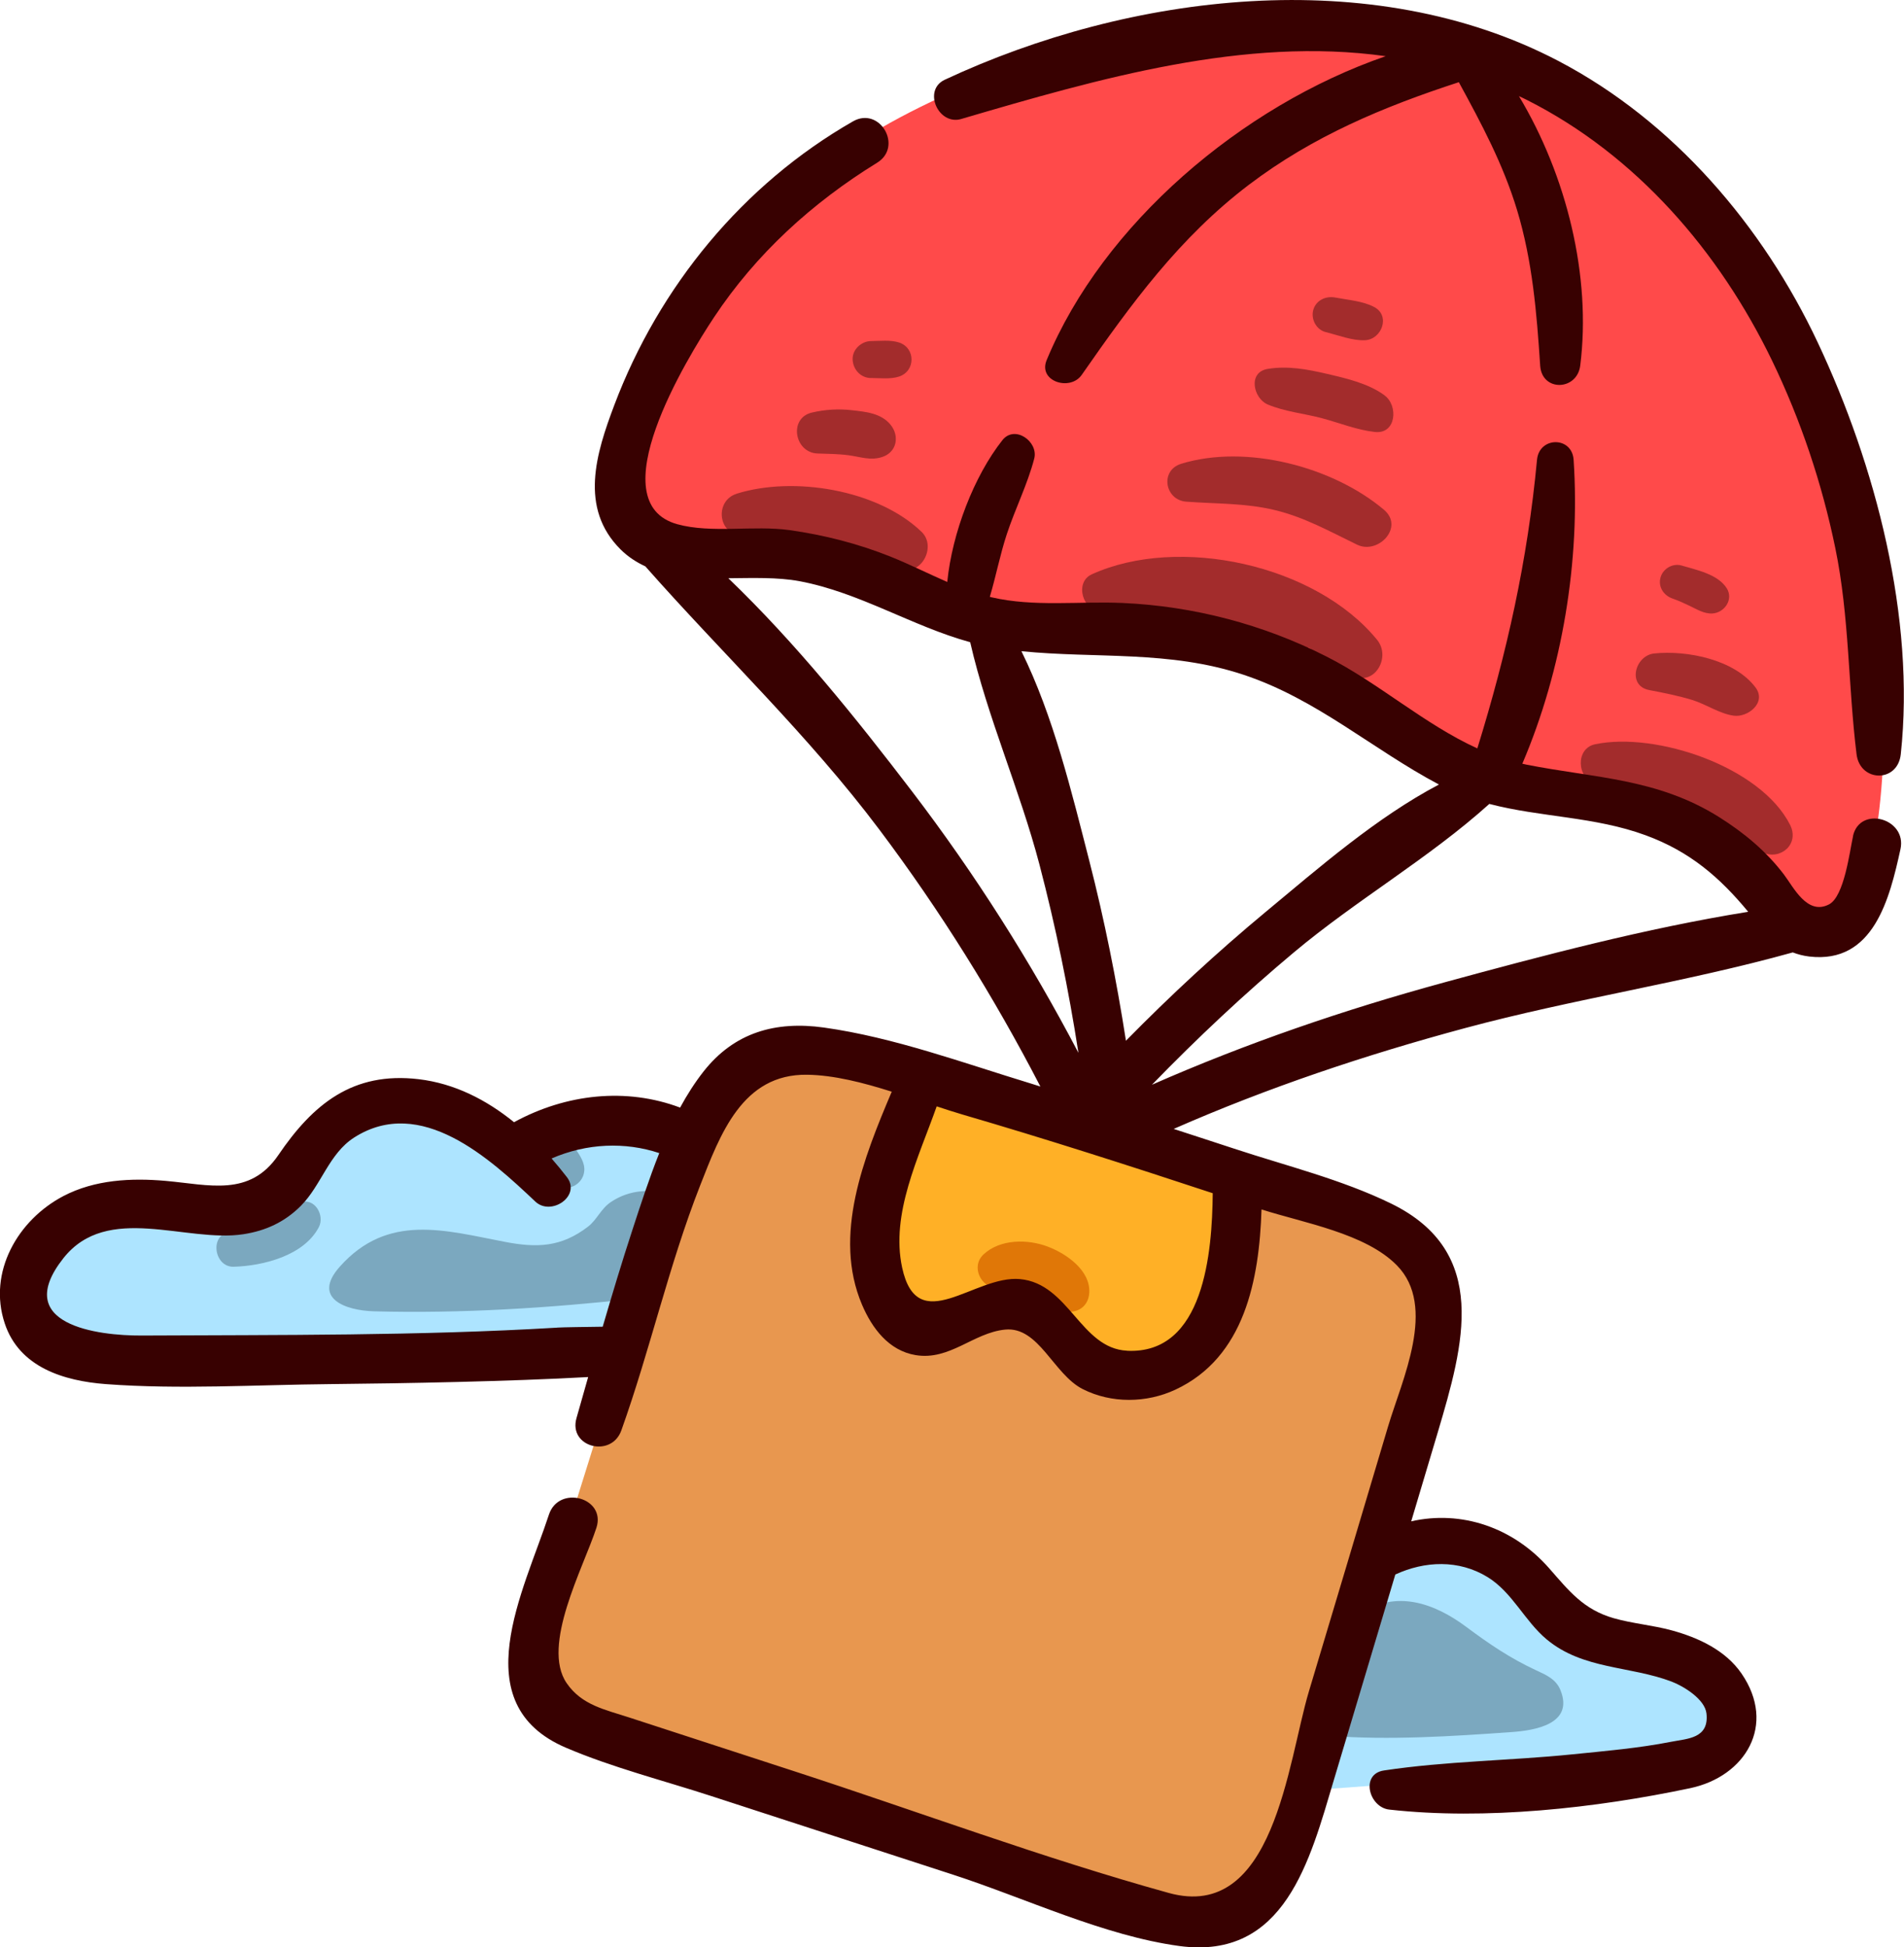 <?xml version="1.0" encoding="UTF-8"?>
<svg id="Layer_1" data-name="Layer 1" xmlns="http://www.w3.org/2000/svg" viewBox="0 0 342.67 350.37">
  <defs>
    <style>
      .cls-1 {
        fill: #ffb026;
      }

      .cls-1, .cls-2, .cls-3, .cls-4, .cls-5, .cls-6, .cls-7, .cls-8 {
        stroke-width: 0px;
      }

      .cls-2 {
        fill: #e07707;
      }

      .cls-3 {
        fill: #ff4a4a;
      }

      .cls-4 {
        fill: #380101;
      }

      .cls-5 {
        fill: #a32c2c;
      }

      .cls-6 {
        fill: #ade4ff;
      }

      .cls-7 {
        fill: #e8974f;
      }

      .cls-8 {
        fill: #7ba8bf;
      }
    </style>
  </defs>
  <g>
    <path class="cls-6" d="M115.28,200.79c-8.75-.35-17.58,1.39-25.54,5.05-4.3-4.55-10.42-7.31-16.67-7.53-6.25-.22-12.55,2.12-17.15,6.36-4.61,4.25-7.61,10.33-13.08,13.4-4.05,2.27-8.95-.18-13.59-.3-4.64-.12-9.12-.05-13.65.93s-9.17,5.94-10.74,10.3c-1.84,5.09,1.37,11.4,6.57,12.92,1.77.52,3.65.53,5.5.54,9.59.05,19.19.1,28.78.15,22.12.11,44.25.23,66.37.34l14.13-36.63c-1.49-4.08-6.59-5.36-10.93-5.54Z"/>
    <path class="cls-6" d="M310.57,303.66c-2.71-2.94-6.74-4.22-10.64-5.06-3.9-.84-7.96-1.37-11.48-3.26-4.86-2.6-8.09-7.42-12.34-10.93-7.98-6.58-19.84-8.02-29.16-3.54l-13.09,41.41c23.04-1.69,46.08-3.39,69.12-5.08,2.98-.22,6.24-.57,8.31-2.72,2.77-2.88,1.98-7.91-.73-10.84Z"/>
  </g>
  <path class="cls-7" d="M124.95,202.17l-28.32,90.62c-2.23,7.12,1.64,14.72,8.71,17.11l106.14,35.89c7.39,2.5,15.38-1.65,17.58-9.14l28.53-96.97c2.08-7.06-1.78-14.5-8.75-16.88l-98.41-33.56c-10.62-3.62-22.14,2.22-25.49,12.93Z"/>
  <path class="cls-1" d="M221.91,212.52l-56.03-20.23c-4.21,10.27-6.66,21.25-7.2,32.33-.22,4.36.25,9.49,3.93,11.84,3.3,2.1,7.63.96,11.28-.44,3.65-1.39,7.69-2.99,11.34-1.59,4.48,1.71,6.27,7.08,9.93,10.17,4.53,3.82,11.62,3.53,16.58.28,4.96-3.25,7.96-8.88,9.27-14.66,1.31-5.78,1.12-11.78.92-17.7Z"/>
  <path class="cls-3" d="M264.38,8.55c-47.13-14.17-106.4,6.08-129.34,33.31-22.95,27.23-29.06,47.13-20.2,54.57,8.86,7.44,34.37-1.06,58.47,13.47,0,0,40.04,2.87,52.8,7.28,12.76,4.41,36.5,19.79,45,22.38,8.5,2.59,31.89,5.74,38.63,12.67,6.73,6.93,10.37,15.37,18.78,15.08,8.41-.29,11.34-25.87,10.28-42.17-1.06-16.3-10.28-93.91-74.42-116.59Z"/>
  <g>
    <path class="cls-8" d="M121.05,214.99c-3.8-1.12-7.71-.97-11.1,1.3-1.8,1.2-2.51,3.18-4.08,4.4-4.85,3.75-9.24,3.88-15.02,2.77-10.71-2.05-21.06-5.23-29.69,4.46-5.07,5.69.98,7.9,6.18,8.04,15.7.42,31.51-.59,47.11-2.3,3.56-.39,3.88-5.62.79-6.07.05-.07.1-.14.15-.21.93-1.31,1.87-2.59,2.76-3.93.52-.78.61-1.58.43-2.32.24.04.48.06.74.12,4.07.85,5.77-5.07,1.73-6.26Z"/>
    <path class="cls-8" d="M54,216.39c-2.2.82-4.02,2.3-6.13,3.33-2.07,1.01-4.38,1.67-6.65,2.01-3.55.54-2.67,6.31.84,6.21,5.3-.15,12.66-2,15.33-7.14,1.1-2.12-.77-5.39-3.39-4.41Z"/>
    <path class="cls-8" d="M99.72,212.73c1.04.91,2.64,1.3,3.88.5,1.23-.79,1.81-2.18,1.47-3.62-.3-1.27-1.19-2.38-1.89-3.46-.92-1.43-2.92-2.14-4.44-1.16-1.5.97-2.05,2.85-1.16,4.44.62,1.11,1.18,2.45,2.14,3.3Z"/>
    <path class="cls-8" d="M280.84,304.12c-.81-1.99-2.6-2.74-4.39-3.57-4.71-2.19-8.46-4.75-12.61-7.84-5.7-4.25-12.66-6.69-18.99-2.31-2.16,1.49-1.79,4.19-.31,5.51-3.06,3-5.62,7.1-2.93,10.03-.77.05-1.55.09-2.32.15-4,.35-4.04,5.95,0,6.26,10.79.81,21.98.09,32.77-.68,4.14-.29,11.26-1.43,8.78-7.54Z"/>
  </g>
  <path class="cls-2" d="M188.63,224.34c-3.66-1.41-8.63-1.41-11.62,1.38-2.35,2.2-.46,6.03,2.54,6.12,2.25.07,4.23-.83,6.44.12,1.95.83,2.84,2.88,4.75,3.7,2.48,1.06,5.14-.16,5.3-3.04.23-4-4.07-7-7.41-8.28Z"/>
  <g>
    <path class="cls-5" d="M132.57,88.85c-4.02,1.26-3.37,7.45,1.01,7.45,5.07,0,10.08-.25,15.06.91,4.76,1.11,8.8,3.54,13.34,5.16,3.82,1.36,6.64-4.01,3.88-6.67-7.9-7.61-23.05-10.07-33.29-6.86Z"/>
    <path class="cls-5" d="M147.1,81.6c1.88.07,3.78.07,5.64.32,2.09.28,3.9,1,6.01.32,2.66-.85,3.19-3.77,1.53-5.81-1.7-2.09-4.49-2.34-6.99-2.62-2.41-.27-4.81-.13-7.18.43-4.22,1-3.13,7.2,1,7.36Z"/>
    <path class="cls-5" d="M156.78,68.02c1.6.01,3.46.24,5-.25,3.03-.97,3.03-5.18,0-6.15-1.54-.49-3.39-.26-5-.25-1.74.01-3.41,1.52-3.33,3.33.08,1.81,1.46,3.32,3.33,3.33Z"/>
    <path class="cls-5" d="M196.5,103.34c-3.22,1.46-1.6,6.81,1.79,6.62,2.92-.17,5.76-.41,8.58-.55.02,1.26.73,2.47,2.32,2.84,3.79.9,7.61,1.59,11.3,2.84,3.7,1.25,6.99,3.45,10.7,4.55,2.27.67,4.11-1.15,4.28-3.13,2.5,1.54,4.96,3.19,7.57,4.84,4.06,2.56,7.48-2.94,4.8-6.22-11.01-13.5-35.64-18.91-51.34-11.79Z"/>
    <path class="cls-5" d="M212.57,83.46c-3.85,1.19-2.94,6.52.92,6.81,5.41.41,10.64.23,15.96,1.52,5.35,1.29,9.89,3.85,14.79,6.22,3.8,1.84,8.54-3.15,4.84-6.28-9.21-7.78-24.84-11.87-36.52-8.27Z"/>
    <path class="cls-5" d="M249.23,71.17c-2.94-2.18-6.91-3.08-10.42-3.9-3.52-.82-7.05-1.48-10.64-.89-3.66.59-2.6,5.32,0,6.41,3.1,1.3,6.6,1.62,9.84,2.49,3.17.85,6.17,2.09,9.44,2.45,3.87.42,4.21-4.75,1.77-6.55Z"/>
    <path class="cls-5" d="M238.6,59.76c2.2.54,4.81,1.58,7.09,1.46,3-.16,4.6-4.42,1.62-5.98-2.07-1.09-4.72-1.26-6.99-1.7-1.71-.33-3.48.48-3.97,2.25-.45,1.65.55,3.55,2.25,3.97Z"/>
    <path class="cls-5" d="M322.17,148.43c-5.29-10.49-24.15-16.79-35.08-14.51-3.58.74-3.34,6.12,0,7.01,5.22,1.38,10.53,1.73,15.59,3.78,5.37,2.17,9.36,6.42,14.52,8.69,3.29,1.45,6.7-1.54,4.97-4.97Z"/>
    <path class="cls-5" d="M296.8,124.17c2.61.5,5.23,1.01,7.77,1.79,2.51.77,4.87,2.46,7.45,2.82,2.55.36,5.98-2.36,3.92-5.09-3.77-5-12.28-6.72-18.24-6.1-3.44.36-4.91,5.81-.89,6.58Z"/>
    <path class="cls-5" d="M301,107.7c1.04.36,2.04.82,3.03,1.29,1.32.62,2.62,1.47,4.12,1.4,2.19-.1,3.9-2.52,2.61-4.55-1.61-2.52-5.41-3.28-8.12-4.08-1.6-.47-3.35.57-3.79,2.15-.47,1.7.58,3.24,2.15,3.79Z"/>
  </g>
  <g>
    <path class="cls-4" d="M333.51,150.41c-.62,2.79-1.59,10.89-4.32,12.32-3.94,2.07-6.43-3.14-8.14-5.38-3.18-4.19-7.22-7.54-11.67-10.33-11.09-6.96-22.27-6.99-34.66-9.43-.25-.05-.49-.12-.74-.17,7.22-16.9,10.44-36.54,9.23-54.68-.29-4.27-6.2-4.2-6.59,0-1.7,18.15-5.42,34.74-10.74,51.93-9.58-4.37-17.74-11.77-27.16-16.54-11.39-5.78-23.91-9.06-36.67-9.63-7.83-.35-15.88.76-23.6-1.02-.11-.02-.21-.06-.31-.08,1.11-3.73,1.84-7.59,3.06-11.29,1.51-4.57,3.71-8.92,4.93-13.57.81-3.06-3.5-6.16-5.73-3.33-5.11,6.47-9.03,16.66-9.92,25.51-3.42-1.49-6.77-3.18-10.21-4.56-5.86-2.34-11.92-3.89-18.17-4.77-6.46-.9-14.08.63-20.2-1.06-14.13-3.9,1.66-29.77,6.58-37.2,7.61-11.48,17.7-20.65,29.38-27.85,4.71-2.9.48-10.2-4.35-7.44-19.81,11.34-34.89,29.72-42.94,51.02-3.29,8.7-6.38,18.55,1.12,26.01,1.34,1.33,2.85,2.3,4.45,3.04,14.04,15.9,29.29,30.3,42.11,47.36,10.97,14.59,20.61,30.06,28.99,46.24-.54-.16-1.08-.34-1.62-.51-12.14-3.69-24.74-8.34-37.33-10.1-8.72-1.22-16.16.88-21.69,7.93-1.56,1.99-2.95,4.17-4.2,6.47-9.66-3.63-20.46-2.51-29.89,2.63-4.96-4.02-10.68-6.97-17.17-7.74-11.86-1.4-19.02,4.5-25.25,13.66-5.16,7.58-12.47,5.33-20.27,4.64-6.2-.55-12.76-.22-18.39,2.72-8.21,4.29-13.65,13.68-10.58,22.92,2.62,7.91,10.64,10.36,18.2,10.93,13.31.99,27.01.12,40.35,0,13.5-.13,32.23-.48,46.45-1.27-.7,2.46-1.4,4.93-2.1,7.39-1.49,5.24,6.27,7.23,8.07,2.22,5.2-14.53,8.53-29.66,14.17-44.04,3.62-9.21,7.59-20.14,19.27-19.97,4.84.07,10.08,1.42,15.23,3.05-5.04,11.88-10.64,25.88-5.36,38.31,1.81,4.26,4.83,8.29,9.65,9.09,6.17,1.02,10.38-4.02,16.11-4.59,6.07-.6,8.7,8.03,13.96,10.7,5.16,2.62,11.48,2.54,16.69.11,12.48-5.82,15.09-19.83,15.5-32.43,7.6,2.43,18.71,4.3,24.36,10.06,7.28,7.4.91,20.6-1.59,29.01-4.72,15.9-9.49,31.79-14.25,47.68-3.82,12.76-6.25,41.5-25.22,36.24-22.65-6.27-44.93-14.59-67.28-21.86-9.92-3.23-19.84-6.45-29.75-9.69-4.4-1.44-8.6-2.22-11.33-6.21-4.61-6.75,2.99-20.69,5.36-27.95,1.77-5.44-6.78-7.76-8.55-2.36-4.49,13.74-15.4,34.05,3.07,41.94,8.36,3.57,17.46,5.87,26.1,8.68,14.53,4.73,29.07,9.46,43.61,14.18,12.96,4.21,27.15,10.99,40.69,12.82,19.01,2.57,23.51-15.52,27.77-29.78,3.69-12.36,7.4-24.71,11.09-37.07,5.31-2.45,11.41-2.71,16.58.45,4.51,2.76,6.68,7.92,10.68,11.24,6.55,5.44,14.94,4.72,22.49,7.59,2.15.82,5.97,3.16,6.25,5.73.49,4.51-3.4,4.51-6.36,5.09-5.84,1.15-11.87,1.66-17.78,2.26-11.28,1.15-22.68,1.21-33.9,2.9-4.32.65-2.7,6.64.95,7.04,17.28,1.93,37.15-.26,54.15-3.85,9.95-2.1,15.6-11.38,9.25-20.63-2.89-4.2-7.76-6.45-12.53-7.76-3.43-.94-7.03-1.22-10.45-2.19-5.5-1.57-8.09-4.95-11.66-9.01-6.48-7.37-15.8-10.47-24.81-8.43,1.6-5.36,3.21-10.72,4.8-16.08,4.64-15.65,9.42-32.38-8.4-41.09-8.86-4.33-18.91-6.8-28.24-9.88-3.63-1.2-7.27-2.37-10.91-3.56,16.97-7.45,34.55-13.33,52.47-18.15,19.46-5.24,39.57-8.21,58.95-13.61.91.35,1.89.61,2.97.74,11.6,1.37,14.47-10.49,16.41-19.3,1.23-5.56-7.32-7.93-8.55-2.36ZM100.27,238.9c-24.9,1.48-49.85,1.29-74.79,1.42-7.91.04-23.53-1.95-14.07-13.92,7.91-10.01,22.08-2.73,32.38-4.31,4.04-.62,7.43-2.19,10.33-5.08,3.72-3.72,5.06-9.41,9.63-12.33,12-7.65,24.46,3.84,32.59,11.53,2.84,2.69,8.29-1,5.69-4.39-.88-1.14-1.8-2.27-2.76-3.36,6.34-2.76,13.25-3.01,19.38-.97-1.84,4.62-3.38,9.37-4.83,13.81-1.89,5.77-3.64,11.59-5.35,17.43-3.36.05-6.99.09-8.19.16ZM223.81,121.42c13.21,4.39,23.11,13.36,35.16,19.75-11.23,5.91-21.61,14.98-31.19,22.93-8.78,7.29-17.15,15.04-25.14,23.17-1.7-10.9-3.86-21.72-6.61-32.43-3.16-12.29-6.44-25.99-12.2-37.66,13.49,1.35,26.6-.2,39.98,4.24ZM131.06,104.05c4.45-.04,8.9-.2,12.83.53,10.83,2.03,20.27,8.11,30.72,10.98,3.1,13.53,8.94,26.56,12.47,40.03,2.92,11.16,5.24,22.46,7.01,33.86-8.64-16.48-18.61-32.19-29.92-47.01-10.03-13.13-20.94-26.73-33.1-38.4ZM202.85,243.05c-8.4-.41-10.43-12.07-19.28-12.89-8.18-.76-18.45,10.71-21.21-2.07-2.09-9.71,2.98-19.81,6.22-29.01,1.6.53,3.17,1.04,4.67,1.48,15.1,4.41,30.07,9.22,45.01,14.15-.1,10.62-1.54,29.03-15.42,28.35ZM259.78,176.82c-17.92,4.89-35.47,10.9-52.46,18.37,8.12-8.36,16.61-16.34,25.56-23.83,11.24-9.42,24.3-16.92,35.16-26.7,9.27,2.42,18.95,2.26,28.16,5.65,7.97,2.93,13.32,7.58,18.43,13.76-18.45,2.97-36.96,7.87-54.86,12.75Z"/>
    <path class="cls-4" d="M173.03,21.4c24.84-7.28,50.99-14.85,76.36-11.29-26.01,8.97-50.92,30.3-61.02,54.69-1.59,3.83,4.23,5.65,6.31,2.66,8.88-12.75,17.58-24.72,30.1-34.22,11.55-8.76,24.21-14.03,37.77-18.45,4.07,7.46,7.99,14.78,10.49,23.04,2.76,9.14,3.53,18.47,4.15,27.96.31,4.74,6.64,4.53,7.21,0,2.02-16.01-2.41-34.13-11.03-48.49.49.23.97.45,1.46.7,19.66,9.92,34.59,27.24,44.09,46.88,5.18,10.72,8.99,22.1,11.39,33.76,2.54,12.33,2.29,24.68,3.82,37.08.63,5.07,7.41,5.16,7.96,0,2.65-24.6-4.54-51.99-14.94-74.08-9.87-20.97-25.95-39.81-46.66-50.66-33.64-17.63-77.17-12.19-110.46,3.37-4,1.87-1.17,8.28,2.98,7.06Z"/>
  </g>
</svg>